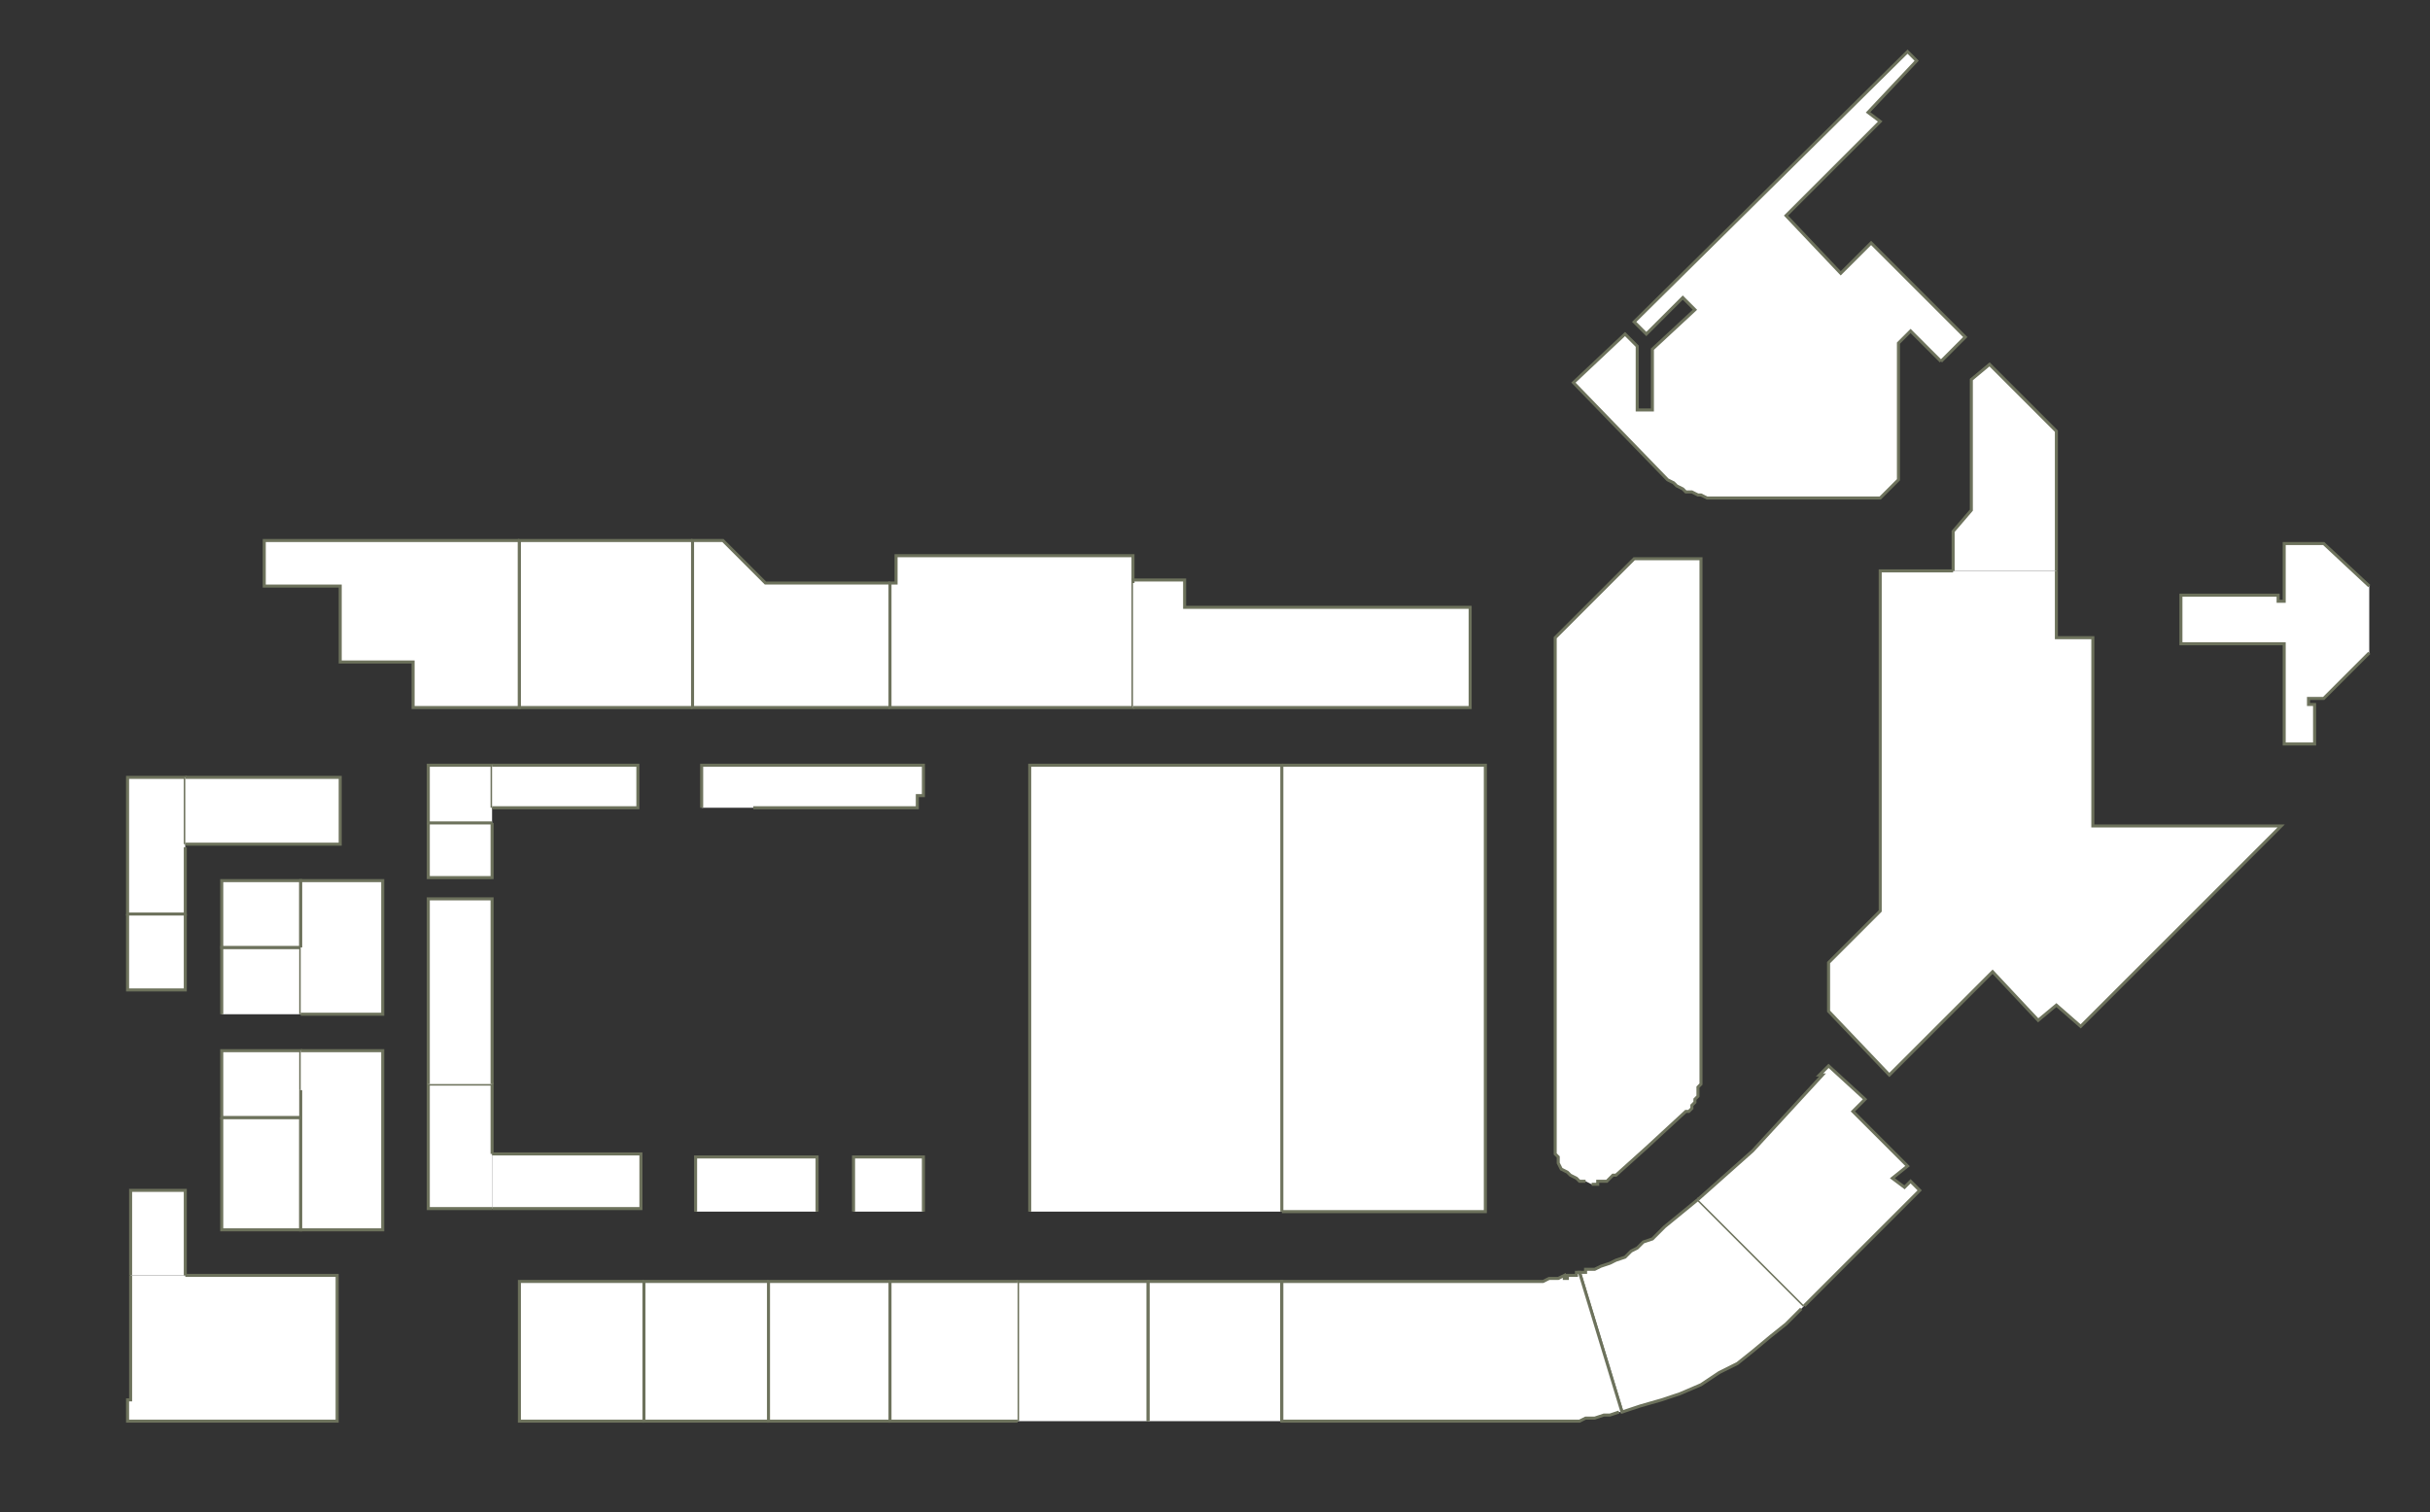 <?xml version="1.0" encoding="utf-8" ?>
<svg baseProfile="full" height="498" version="1.1" width="800" xmlns="http://www.w3.org/2000/svg" xmlns:ev="http://www.w3.org/2001/xml-events" xmlns:xlink="http://www.w3.org/1999/xlink"><rect width="100%" height="100%" fill="#333333" stroke="none"/><defs /><g id="4A03A" stroke="red"><polyline fill="#FFFFFF" points="61,420 111,420 111,468 42,468 42,461 43,461 43,420" stroke="#6d725c" /></g><g id="4A03E" stroke="red"><polyline fill="#FFFFFF" points="162,398 162,398 141,398 141,357 162,357 162,380" stroke="#6d725c" /></g><g id="4A05A" stroke="red"><polyline fill="#FFFFFF" points="43,420 43,392 61,392 61,420" stroke="#6d725c" /></g><g id="4A05B" stroke="red"><polyline fill="#FFFFFF" points="73,368 86,368 99,368 99,405 73,405 73,368 73,368" stroke="#6d725c" /></g><g id="4A05E" stroke="red"><polyline fill="#FFFFFF" points="141,357 141,296 162,296 162,357" stroke="#6d725c" /></g><g id="4A07B" stroke="red"><polyline fill="#FFFFFF" points="99,368 86,368 73,368 73,346 99,346 99,359" stroke="#6d725c" /></g><g id="4A08" stroke="red"><polyline fill="#FFFFFF" points="171,178 171,233 136,233 136,218 112,218 112,193 87,193 87,178 171,178 171,178" stroke="#6d725c" /></g><g id="4A09B" stroke="red"><polyline fill="#FFFFFF" points="73,334 73,312 99,312 99,334" stroke="#6d725c" /></g><g id="4A09C" stroke="red"><polyline fill="#FFFFFF" points="99,346 99,346 99,346 126,346 126,405 99,405 99,359" stroke="#6d725c" /></g><g id="4A11A" stroke="red"><polyline fill="#FFFFFF" points="61,301 61,326 42,326 42,301" stroke="#6d725c" /></g><g id="4A11B" stroke="red"><polyline fill="#FFFFFF" points="99,312 73,312 73,312 73,290 99,290 99,312" stroke="#6d725c" /></g><g id="4A13A" stroke="red"><polyline fill="#FFFFFF" points="61,279 61,301 42,301 42,256 61,256 61,278" stroke="#6d725c" /></g><g id="4A13E" stroke="red"><polyline fill="#FFFFFF" points="162,271 162,289 141,289 141,271" stroke="#6d725c" /></g><g id="4A15E" stroke="red"><polyline fill="#FFFFFF" points="162,271 162,271 141,271 141,252 162,252 162,266 162,266" stroke="#6d725c" /></g><g id="4A17C" stroke="red"><polyline fill="#FFFFFF" points="99,312 99,290 126,290 126,334 99,334" stroke="#6d725c" /></g><g id="4A19B" stroke="red"><polyline fill="#FFFFFF" points="61,256 112,256 112,278 61,278" stroke="#6d725c" /></g><g id="4B01" stroke="red"><polyline fill="#FFFFFF" points="212,468 171,468 171,422 212,422 212,422" stroke="#6d725c" /></g><g id="4B02" stroke="red"><polyline fill="#FFFFFF" points="253,468 212,468 212,422 216,422 216,422 216,422 216,422 217,422 248,422 248,422 248,422 248,422 253,422" stroke="#6d725c" /></g><g id="4B02A" stroke="red"><polyline fill="#FFFFFF" points="281,399 281,381 304,381 304,399" stroke="#6d725c" /></g><g id="4B03" stroke="red"><polyline fill="#FFFFFF" points="162,380 211,380 211,398 162,398" stroke="#6d725c" /></g><g id="4B04" stroke="red"><polyline fill="#FFFFFF" points="229,399 229,381 269,381 269,399" stroke="#6d725c" /></g><g id="4B05" stroke="red"><polyline fill="#FFFFFF" points="162,252 210,252 210,266 162,266" stroke="#6d725c" /></g><g id="4B06" stroke="red"><polyline fill="#FFFFFF" points="231,266 231,252 304,252 304,262 302,262 302,266 248,266" stroke="#6d725c" /></g><g id="4B07" stroke="red"><polyline fill="#FFFFFF" points="228,233 228,233 228,233 176,233 171,233 171,178 171,178 228,178 228,178" stroke="#6d725c" /></g><g id="4B08" stroke="red"><polyline fill="#FFFFFF" points="293,233 228,233 228,178 238,178 252,192 293,192" stroke="#6d725c" /></g><g id="4C01" stroke="red"><polyline fill="#FFFFFF" points="335,468 335,422 340,422 340,422 340,422 378,422 378,468" stroke="#6d725c" /></g><g id="4C04" stroke="red"><polyline fill="#FFFFFF" points="373,192 373,233 293,233 293,192 295,192 295,183 373,183 373,191 373,191" stroke="#6d725c" /></g><g id="4D04" stroke="red"><polyline fill="#FFFFFF" points="422,252 489,252 489,399 422,399" stroke="#6d725c" /></g><g id="4D06" stroke="red"><polyline fill="#FFFFFF" points="373,192 373,191 390,191 390,200 484,200 484,233 373,233" stroke="#6d725c" /></g><g id="4E01A" stroke="red"><polyline fill="#FFFFFF" points="593,431 588,436 583,440 577,445 572,449 566,452 560,456 553,459 547,461 540,463 534,465 534,465 520,419 520,419 521,419 521,419 522,419 522,418 523,418 523,418 524,418 524,418 525,418 525,418 525,418 525,418 525,418 525,418 525,418 525,418 525,418 525,418 525,418 527,417 530,416 532,415 535,414 537,412 539,411 541,409 544,408 546,406 548,404 559,395 594,430" stroke="#6d725c" /></g><g id="4Y01" stroke="red"><polyline fill="#FFFFFF" points="677,188 677,197 677,210 689,210 689,272 711,272 751,272 723,300 685,338 677,331 671,336 656,320 626,350 622,354 602,333 602,317 619,300 619,188 643,188" stroke="#6d725c" /></g><g id="4Y02" stroke="red"><polyline fill="#FFFFFF" points="643,188 643,175 649,168 649,125 655,120 677,142 677,188" stroke="#6d725c" /></g><g id="4Y03" stroke="red"><polyline fill="#FFFFFF" points="639,119 629,109 625,113 625,158 619,164 566,164 564,164 562,164 560,163 559,163 557,162 555,162 554,161 552,160 551,159 549,158 518,126 535,110 539,114 539,135 544,135 544,115 558,102 554,98 542,110 538,106 628,17 631,20 615,37 619,40 588,71 606,90 616,80 647,111 639,119" stroke="#6d725c" /></g><g id="4Y04" stroke="red"><polyline fill="#FFFFFF" points="339,399 339,252 422,252 422,399" stroke="#6d725c" /></g><g id="4Y05" stroke="red"><polyline fill="#FFFFFF" points="293,468 253,468 253,422 258,422 258,422 258,422 258,422 258,422 289,422 289,422 289,422 289,422 289,422 293,422" stroke="#6d725c" /></g><g id="4Y06" stroke="red"><polyline fill="#FFFFFF" points="335,468 293,468 293,422 298,422 298,422 298,422 298,422 298,422 330,422 330,422 330,422 330,422 335,422" stroke="#6d725c" /></g><g id="4Y08" stroke="red"><polyline fill="#FFFFFF" points="378,468 378,422 417,422 417,422 422,422 422,422 422,468" stroke="#6d725c" /></g><g id="4Y09" stroke="red"><polyline fill="#FFFFFF" points="533,465 533,465 533,465 533,465 533,465 533,465 533,465 533,465 533,465 533,465 530,466 528,466 525,467 522,467 520,468 517,468 514,468 512,468 509,468 506,468 422,468 422,468 422,422 422,422 427,422 427,422 427,422 427,422 497,422 499,422 501,422 503,422 504,422 506,422 508,422 510,421 512,421 513,421 515,420 515,420 515,420 515,420 515,420 515,420 515,420 515,420 515,420 515,420 515,420 515,420 515,420 515,420 515,420 515,420 515,420 515,420 515,421 515,421 515,421 515,421 515,421 515,421 515,421 515,421 515,421 515,421 516,421 516,421 516,421 516,421 516,421 516,421 516,421 516,421 516,421 516,420 516,420 516,420 516,420 516,420 516,420 517,420 517,420 518,420 518,420 519,420 519,419 520,419 520,419 534,465" stroke="#6d725c" /></g><g id="4Y10" stroke="red"><polyline fill="#FFFFFF" points="559,395 577,379 600,354 599,354 602,351 614,362 610,366 628,384 623,388 627,391 629,389 632,392 594,430" stroke="#6d725c" /></g><g id="4Y11" stroke="red"><polyline fill="#FFFFFF" points="522,389 520,389 519,388 517,387 516,386 514,385 513,383 513,381 512,380 512,378 512,289 512,269 512,210 538,184 560,184 560,357 559,358 559,359 559,360 559,361 558,362 558,363 557,364 557,365 556,366 555,366 542,378 532,387 531,387 530,388 530,388 529,389 528,389 527,389 526,389 526,390 525,390 524,390" stroke="#6d725c" /></g><g id="XHXD4E04" stroke="red"><polyline fill="#FFFFFF" points="780,215 765,230 760,230 760,232 762,232 762,245 752,245 752,212 750,212 718,212 718,196 750,196 750,198 752,198 752,179 765,179 780,193" stroke="#6d725c" /></g></svg>